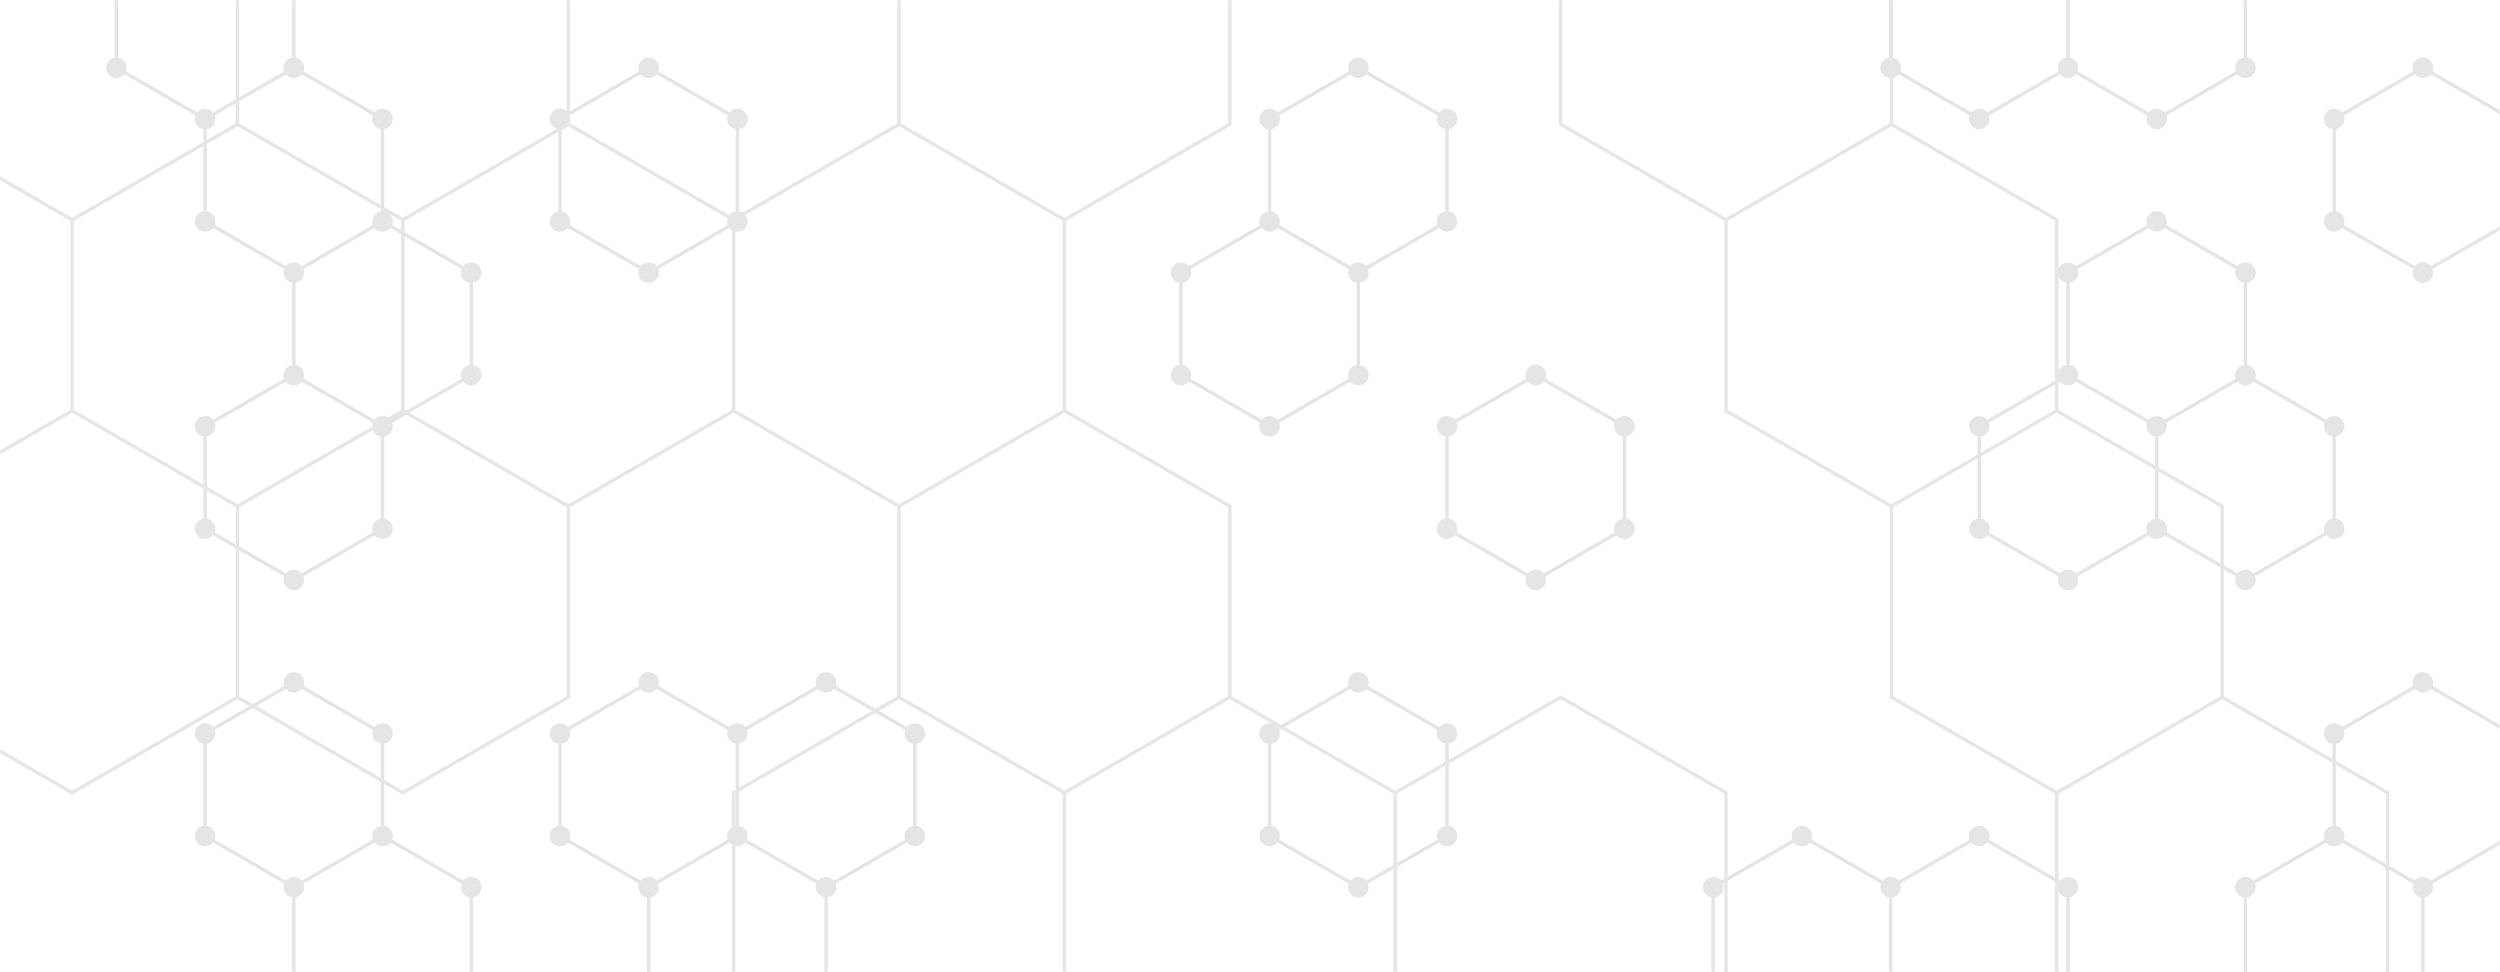 <svg xmlns="http://www.w3.org/2000/svg" version="1.1" xmlns:xlink="http://www.w3.org/1999/xlink" xmlns:svgjs="http://svgjs.dev/svgjs" width="1440" height="560" preserveAspectRatio="none" viewBox="0 0 1440 560">
    <g mask="url(&quot;#SvgjsMask1384&quot;)" fill="none">
        <path d="M118.14 -49.46L169.24 -19.96L169.24 39.04L118.14 68.54L67.05 39.04L67.05 -19.96zM169.24 39.04L220.34 68.54L220.34 127.54L169.24 157.04L118.14 127.54L118.14 68.54zM169.24 216.04L220.34 245.54L220.34 304.54L169.24 334.04L118.14 304.54L118.14 245.54zM169.24 393.04L220.34 422.54L220.34 481.54L169.24 511.04L118.14 481.54L118.14 422.54zM220.34 127.54L271.43 157.04L271.43 216.04L220.34 245.54L169.24 216.04L169.24 157.04zM220.34 481.54L271.43 511.04L271.43 570.04L220.34 599.54L169.24 570.04L169.24 511.04zM373.63 39.04L424.73 68.54L424.73 127.54L373.63 157.04L322.53 127.54L322.53 68.54zM373.63 393.04L424.73 422.54L424.73 481.54L373.63 511.04L322.53 481.54L322.53 422.54zM475.82 393.04L526.92 422.54L526.92 481.54L475.82 511.04L424.73 481.54L424.73 422.54zM424.73 481.54L475.82 511.04L475.82 570.04L424.73 599.54L373.63 570.04L373.63 511.04zM782.4 39.04L833.5 68.54L833.5 127.54L782.4 157.04L731.31 127.54L731.31 68.54zM731.31 127.54L782.4 157.04L782.4 216.04L731.31 245.54L680.21 216.04L680.21 157.04zM782.4 393.04L833.5 422.54L833.5 481.54L782.4 511.04L731.31 481.54L731.31 422.54zM884.6 216.04L935.7 245.54L935.7 304.54L884.6 334.04L833.5 304.54L833.5 245.54zM1037.89 481.54L1088.99 511.04L1088.99 570.04L1037.89 599.54L986.79 570.04L986.79 511.04zM1140.08 -49.46L1191.18 -19.96L1191.18 39.04L1140.08 68.54L1088.99 39.04L1088.99 -19.96zM1191.18 216.04L1242.28 245.54L1242.28 304.54L1191.18 334.04L1140.08 304.54L1140.08 245.54zM1140.08 481.54L1191.18 511.04L1191.18 570.04L1140.08 599.54L1088.99 570.04L1088.99 511.04zM1242.28 -49.46L1293.37 -19.96L1293.37 39.04L1242.28 68.54L1191.18 39.04L1191.18 -19.96zM1242.28 127.54L1293.37 157.04L1293.37 216.04L1242.28 245.54L1191.18 216.04L1191.18 157.04zM1293.37 216.04L1344.47 245.54L1344.47 304.54L1293.37 334.04L1242.28 304.54L1242.28 245.54zM1395.57 39.04L1446.66 68.54L1446.66 127.54L1395.57 157.04L1344.47 127.54L1344.47 68.54zM1395.57 393.04L1446.66 422.54L1446.66 481.54L1395.57 511.04L1344.47 481.54L1344.47 422.54zM1344.47 481.54L1395.57 511.04L1395.57 570.04L1344.47 599.54L1293.37 570.04L1293.37 511.04zM1497.76 393.04L1548.86 422.54L1548.86 481.54L1497.76 511.04L1446.66 481.54L1446.66 422.54z" stroke="rgba(229, 229, 229, 1)" stroke-width="2"></path>
        <path d="M112.24 -49.46 a5.9 5.9 0 1 0 11.8 0 a5.9 5.9 0 1 0 -11.8 0zM163.34 -19.96 a5.9 5.9 0 1 0 11.8 0 a5.9 5.9 0 1 0 -11.8 0zM163.34 39.04 a5.9 5.9 0 1 0 11.8 0 a5.9 5.9 0 1 0 -11.8 0zM112.24 68.54 a5.9 5.9 0 1 0 11.8 0 a5.9 5.9 0 1 0 -11.8 0zM61.15 39.04 a5.9 5.9 0 1 0 11.8 0 a5.9 5.9 0 1 0 -11.8 0zM61.15 -19.96 a5.9 5.9 0 1 0 11.8 0 a5.9 5.9 0 1 0 -11.8 0zM214.44 68.54 a5.9 5.9 0 1 0 11.8 0 a5.9 5.9 0 1 0 -11.8 0zM214.44 127.54 a5.9 5.9 0 1 0 11.8 0 a5.9 5.9 0 1 0 -11.8 0zM163.34 157.04 a5.9 5.9 0 1 0 11.8 0 a5.9 5.9 0 1 0 -11.8 0zM112.24 127.54 a5.9 5.9 0 1 0 11.8 0 a5.9 5.9 0 1 0 -11.8 0zM163.34 216.04 a5.9 5.9 0 1 0 11.8 0 a5.9 5.9 0 1 0 -11.8 0zM214.44 245.54 a5.9 5.9 0 1 0 11.8 0 a5.9 5.9 0 1 0 -11.8 0zM214.44 304.54 a5.9 5.9 0 1 0 11.8 0 a5.9 5.9 0 1 0 -11.8 0zM163.34 334.04 a5.9 5.9 0 1 0 11.8 0 a5.9 5.9 0 1 0 -11.8 0zM112.24 304.54 a5.9 5.9 0 1 0 11.8 0 a5.9 5.9 0 1 0 -11.8 0zM112.24 245.54 a5.9 5.9 0 1 0 11.8 0 a5.9 5.9 0 1 0 -11.8 0zM163.34 393.04 a5.9 5.9 0 1 0 11.8 0 a5.9 5.9 0 1 0 -11.8 0zM214.44 422.54 a5.9 5.9 0 1 0 11.8 0 a5.9 5.9 0 1 0 -11.8 0zM214.44 481.54 a5.9 5.9 0 1 0 11.8 0 a5.9 5.9 0 1 0 -11.8 0zM163.34 511.04 a5.9 5.9 0 1 0 11.8 0 a5.9 5.9 0 1 0 -11.8 0zM112.24 481.54 a5.9 5.9 0 1 0 11.8 0 a5.9 5.9 0 1 0 -11.8 0zM112.24 422.54 a5.9 5.9 0 1 0 11.8 0 a5.9 5.9 0 1 0 -11.8 0zM265.53 157.04 a5.9 5.9 0 1 0 11.8 0 a5.9 5.9 0 1 0 -11.8 0zM265.53 216.04 a5.9 5.9 0 1 0 11.8 0 a5.9 5.9 0 1 0 -11.8 0zM265.53 511.04 a5.9 5.9 0 1 0 11.8 0 a5.9 5.9 0 1 0 -11.8 0zM265.53 570.04 a5.9 5.9 0 1 0 11.8 0 a5.9 5.9 0 1 0 -11.8 0zM214.44 599.54 a5.9 5.9 0 1 0 11.8 0 a5.9 5.9 0 1 0 -11.8 0zM163.34 570.04 a5.9 5.9 0 1 0 11.8 0 a5.9 5.9 0 1 0 -11.8 0zM367.73 39.04 a5.9 5.9 0 1 0 11.8 0 a5.9 5.9 0 1 0 -11.8 0zM418.83 68.54 a5.9 5.9 0 1 0 11.8 0 a5.9 5.9 0 1 0 -11.8 0zM418.83 127.54 a5.9 5.9 0 1 0 11.8 0 a5.9 5.9 0 1 0 -11.8 0zM367.73 157.04 a5.9 5.9 0 1 0 11.8 0 a5.9 5.9 0 1 0 -11.8 0zM316.63 127.54 a5.9 5.9 0 1 0 11.8 0 a5.9 5.9 0 1 0 -11.8 0zM316.63 68.54 a5.9 5.9 0 1 0 11.8 0 a5.9 5.9 0 1 0 -11.8 0zM367.73 393.04 a5.9 5.9 0 1 0 11.8 0 a5.9 5.9 0 1 0 -11.8 0zM418.83 422.54 a5.9 5.9 0 1 0 11.8 0 a5.9 5.9 0 1 0 -11.8 0zM418.83 481.54 a5.9 5.9 0 1 0 11.8 0 a5.9 5.9 0 1 0 -11.8 0zM367.73 511.04 a5.9 5.9 0 1 0 11.8 0 a5.9 5.9 0 1 0 -11.8 0zM316.63 481.54 a5.9 5.9 0 1 0 11.8 0 a5.9 5.9 0 1 0 -11.8 0zM316.63 422.54 a5.9 5.9 0 1 0 11.8 0 a5.9 5.9 0 1 0 -11.8 0zM469.92 393.04 a5.9 5.9 0 1 0 11.8 0 a5.9 5.9 0 1 0 -11.8 0zM521.02 422.54 a5.9 5.9 0 1 0 11.8 0 a5.9 5.9 0 1 0 -11.8 0zM521.02 481.54 a5.9 5.9 0 1 0 11.8 0 a5.9 5.9 0 1 0 -11.8 0zM469.92 511.04 a5.9 5.9 0 1 0 11.8 0 a5.9 5.9 0 1 0 -11.8 0zM469.92 570.04 a5.9 5.9 0 1 0 11.8 0 a5.9 5.9 0 1 0 -11.8 0zM418.83 599.54 a5.9 5.9 0 1 0 11.8 0 a5.9 5.9 0 1 0 -11.8 0zM367.73 570.04 a5.9 5.9 0 1 0 11.8 0 a5.9 5.9 0 1 0 -11.8 0zM776.5 39.04 a5.9 5.9 0 1 0 11.8 0 a5.9 5.9 0 1 0 -11.8 0zM827.6 68.54 a5.9 5.9 0 1 0 11.8 0 a5.9 5.9 0 1 0 -11.8 0zM827.6 127.54 a5.9 5.9 0 1 0 11.8 0 a5.9 5.9 0 1 0 -11.8 0zM776.5 157.04 a5.9 5.9 0 1 0 11.8 0 a5.9 5.9 0 1 0 -11.8 0zM725.41 127.54 a5.9 5.9 0 1 0 11.8 0 a5.9 5.9 0 1 0 -11.8 0zM725.41 68.54 a5.9 5.9 0 1 0 11.8 0 a5.9 5.9 0 1 0 -11.8 0zM776.5 216.04 a5.9 5.9 0 1 0 11.8 0 a5.9 5.9 0 1 0 -11.8 0zM725.41 245.54 a5.9 5.9 0 1 0 11.8 0 a5.9 5.9 0 1 0 -11.8 0zM674.31 216.04 a5.9 5.9 0 1 0 11.8 0 a5.9 5.9 0 1 0 -11.8 0zM674.31 157.04 a5.9 5.9 0 1 0 11.8 0 a5.9 5.9 0 1 0 -11.8 0zM776.5 393.04 a5.9 5.9 0 1 0 11.8 0 a5.9 5.9 0 1 0 -11.8 0zM827.6 422.54 a5.9 5.9 0 1 0 11.8 0 a5.9 5.9 0 1 0 -11.8 0zM827.6 481.54 a5.9 5.9 0 1 0 11.8 0 a5.9 5.9 0 1 0 -11.8 0zM776.5 511.04 a5.9 5.9 0 1 0 11.8 0 a5.9 5.9 0 1 0 -11.8 0zM725.41 481.54 a5.9 5.9 0 1 0 11.8 0 a5.9 5.9 0 1 0 -11.8 0zM725.41 422.54 a5.9 5.9 0 1 0 11.8 0 a5.9 5.9 0 1 0 -11.8 0zM878.7 216.04 a5.9 5.9 0 1 0 11.8 0 a5.9 5.9 0 1 0 -11.8 0zM929.8 245.54 a5.9 5.9 0 1 0 11.8 0 a5.9 5.9 0 1 0 -11.8 0zM929.8 304.54 a5.9 5.9 0 1 0 11.8 0 a5.9 5.9 0 1 0 -11.8 0zM878.7 334.04 a5.9 5.9 0 1 0 11.8 0 a5.9 5.9 0 1 0 -11.8 0zM827.6 304.54 a5.9 5.9 0 1 0 11.8 0 a5.9 5.9 0 1 0 -11.8 0zM827.6 245.54 a5.9 5.9 0 1 0 11.8 0 a5.9 5.9 0 1 0 -11.8 0zM1031.99 481.54 a5.9 5.9 0 1 0 11.8 0 a5.9 5.9 0 1 0 -11.8 0zM1083.09 511.04 a5.9 5.9 0 1 0 11.8 0 a5.9 5.9 0 1 0 -11.8 0zM1083.09 570.04 a5.9 5.9 0 1 0 11.8 0 a5.9 5.9 0 1 0 -11.8 0zM1031.99 599.54 a5.9 5.9 0 1 0 11.8 0 a5.9 5.9 0 1 0 -11.8 0zM980.89 570.04 a5.9 5.9 0 1 0 11.8 0 a5.9 5.9 0 1 0 -11.8 0zM980.89 511.04 a5.9 5.9 0 1 0 11.8 0 a5.9 5.9 0 1 0 -11.8 0zM1134.18 -49.46 a5.9 5.9 0 1 0 11.8 0 a5.9 5.9 0 1 0 -11.8 0zM1185.28 -19.96 a5.9 5.9 0 1 0 11.8 0 a5.9 5.9 0 1 0 -11.8 0zM1185.28 39.04 a5.9 5.9 0 1 0 11.8 0 a5.9 5.9 0 1 0 -11.8 0zM1134.18 68.54 a5.9 5.9 0 1 0 11.8 0 a5.9 5.9 0 1 0 -11.8 0zM1083.09 39.04 a5.9 5.9 0 1 0 11.8 0 a5.9 5.9 0 1 0 -11.8 0zM1083.09 -19.96 a5.9 5.9 0 1 0 11.8 0 a5.9 5.9 0 1 0 -11.8 0zM1185.28 216.04 a5.9 5.9 0 1 0 11.8 0 a5.9 5.9 0 1 0 -11.8 0zM1236.38 245.54 a5.9 5.9 0 1 0 11.8 0 a5.9 5.9 0 1 0 -11.8 0zM1236.38 304.54 a5.9 5.9 0 1 0 11.8 0 a5.9 5.9 0 1 0 -11.8 0zM1185.28 334.04 a5.9 5.9 0 1 0 11.8 0 a5.9 5.9 0 1 0 -11.8 0zM1134.18 304.54 a5.9 5.9 0 1 0 11.8 0 a5.9 5.9 0 1 0 -11.8 0zM1134.18 245.54 a5.9 5.9 0 1 0 11.8 0 a5.9 5.9 0 1 0 -11.8 0zM1134.18 481.54 a5.9 5.9 0 1 0 11.8 0 a5.9 5.9 0 1 0 -11.8 0zM1185.28 511.04 a5.9 5.9 0 1 0 11.8 0 a5.9 5.9 0 1 0 -11.8 0zM1185.28 570.04 a5.9 5.9 0 1 0 11.8 0 a5.9 5.9 0 1 0 -11.8 0zM1134.18 599.54 a5.9 5.9 0 1 0 11.8 0 a5.9 5.9 0 1 0 -11.8 0zM1236.38 -49.46 a5.9 5.9 0 1 0 11.8 0 a5.9 5.9 0 1 0 -11.8 0zM1287.47 -19.96 a5.9 5.9 0 1 0 11.8 0 a5.9 5.9 0 1 0 -11.8 0zM1287.47 39.04 a5.9 5.9 0 1 0 11.8 0 a5.9 5.9 0 1 0 -11.8 0zM1236.38 68.54 a5.9 5.9 0 1 0 11.8 0 a5.9 5.9 0 1 0 -11.8 0zM1236.38 127.54 a5.9 5.9 0 1 0 11.8 0 a5.9 5.9 0 1 0 -11.8 0zM1287.47 157.04 a5.9 5.9 0 1 0 11.8 0 a5.9 5.9 0 1 0 -11.8 0zM1287.47 216.04 a5.9 5.9 0 1 0 11.8 0 a5.9 5.9 0 1 0 -11.8 0zM1185.28 157.04 a5.9 5.9 0 1 0 11.8 0 a5.9 5.9 0 1 0 -11.8 0zM1338.57 245.54 a5.9 5.9 0 1 0 11.8 0 a5.9 5.9 0 1 0 -11.8 0zM1338.57 304.54 a5.9 5.9 0 1 0 11.8 0 a5.9 5.9 0 1 0 -11.8 0zM1287.47 334.04 a5.9 5.9 0 1 0 11.8 0 a5.9 5.9 0 1 0 -11.8 0zM1389.67 39.04 a5.9 5.9 0 1 0 11.8 0 a5.9 5.9 0 1 0 -11.8 0zM1440.76 68.54 a5.9 5.9 0 1 0 11.8 0 a5.9 5.9 0 1 0 -11.8 0zM1440.76 127.54 a5.9 5.9 0 1 0 11.8 0 a5.9 5.9 0 1 0 -11.8 0zM1389.67 157.04 a5.9 5.9 0 1 0 11.8 0 a5.9 5.9 0 1 0 -11.8 0zM1338.57 127.54 a5.9 5.9 0 1 0 11.8 0 a5.9 5.9 0 1 0 -11.8 0zM1338.57 68.54 a5.9 5.9 0 1 0 11.8 0 a5.9 5.9 0 1 0 -11.8 0zM1389.67 393.04 a5.9 5.9 0 1 0 11.8 0 a5.9 5.9 0 1 0 -11.8 0zM1440.76 422.54 a5.9 5.9 0 1 0 11.8 0 a5.9 5.9 0 1 0 -11.8 0zM1440.76 481.54 a5.9 5.9 0 1 0 11.8 0 a5.9 5.9 0 1 0 -11.8 0zM1389.67 511.04 a5.9 5.9 0 1 0 11.8 0 a5.9 5.9 0 1 0 -11.8 0zM1338.57 481.54 a5.9 5.9 0 1 0 11.8 0 a5.9 5.9 0 1 0 -11.8 0zM1338.57 422.54 a5.9 5.9 0 1 0 11.8 0 a5.9 5.9 0 1 0 -11.8 0zM1389.67 570.04 a5.9 5.9 0 1 0 11.8 0 a5.9 5.9 0 1 0 -11.8 0zM1338.57 599.54 a5.9 5.9 0 1 0 11.8 0 a5.9 5.9 0 1 0 -11.8 0zM1287.47 570.04 a5.9 5.9 0 1 0 11.8 0 a5.9 5.9 0 1 0 -11.8 0zM1287.47 511.04 a5.9 5.9 0 1 0 11.8 0 a5.9 5.9 0 1 0 -11.8 0zM1491.86 393.04 a5.9 5.9 0 1 0 11.8 0 a5.9 5.9 0 1 0 -11.8 0zM1542.96 422.54 a5.9 5.9 0 1 0 11.8 0 a5.9 5.9 0 1 0 -11.8 0zM1542.96 481.54 a5.9 5.9 0 1 0 11.8 0 a5.9 5.9 0 1 0 -11.8 0zM1491.86 511.04 a5.9 5.9 0 1 0 11.8 0 a5.9 5.9 0 1 0 -11.8 0z" fill="rgba(229, 229, 229, 1)"></path>
        <path d="M41.51 -93.4L136.78 -38.4L136.78 71.6L41.51 126.6L-53.76 71.6L-53.76 -38.4zM136.78 71.6L232.04 126.6L232.04 236.6L136.78 291.6L41.51 236.6L41.51 126.6zM41.51 236.6L136.78 291.6L136.78 401.6L41.51 456.6L-53.76 401.6L-53.76 291.6zM327.31 71.6L422.57 126.6L422.57 236.6L327.31 291.6L232.04 236.6L232.04 126.6zM232.04 236.6L327.31 291.6L327.31 401.6L232.04 456.6L136.78 401.6L136.78 291.6zM422.57 -93.4L517.84 -38.4L517.84 71.6L422.57 126.6L327.31 71.6L327.31 -38.4zM517.84 71.6L613.1 126.6L613.1 236.6L517.84 291.6L422.57 236.6L422.57 126.6zM517.84 401.6L613.1 456.6L613.1 566.6L517.84 621.6L422.57 566.6L422.57 456.6zM613.1 -93.4L708.37 -38.4L708.37 71.6L613.1 126.6L517.84 71.6L517.84 -38.4zM613.1 236.6L708.37 291.6L708.37 401.6L613.1 456.6L517.84 401.6L517.84 291.6zM708.37 401.6L803.63 456.6L803.63 566.6L708.37 621.6L613.1 566.6L613.1 456.6zM898.9 401.6L994.16 456.6L994.16 566.6L898.9 621.6L803.63 566.6L803.63 456.6zM994.16 -93.4L1089.43 -38.4L1089.43 71.6L994.16 126.6L898.9 71.6L898.9 -38.4zM1089.43 71.6L1184.7 126.6L1184.7 236.6L1089.43 291.6L994.16 236.6L994.16 126.6zM1184.7 236.6L1279.96 291.6L1279.96 401.6L1184.7 456.6L1089.43 401.6L1089.43 291.6zM1279.96 401.6L1375.23 456.6L1375.23 566.6L1279.96 621.6L1184.7 566.6L1184.7 456.6z" stroke="rgba(230, 230, 230, 1)" stroke-width="2"></path>
    </g>
    <defs>
        <mask id="SvgjsMask1384">
            <rect width="1440" height="560" fill="#ffffff"></rect>
        </mask>
    </defs>
</svg>